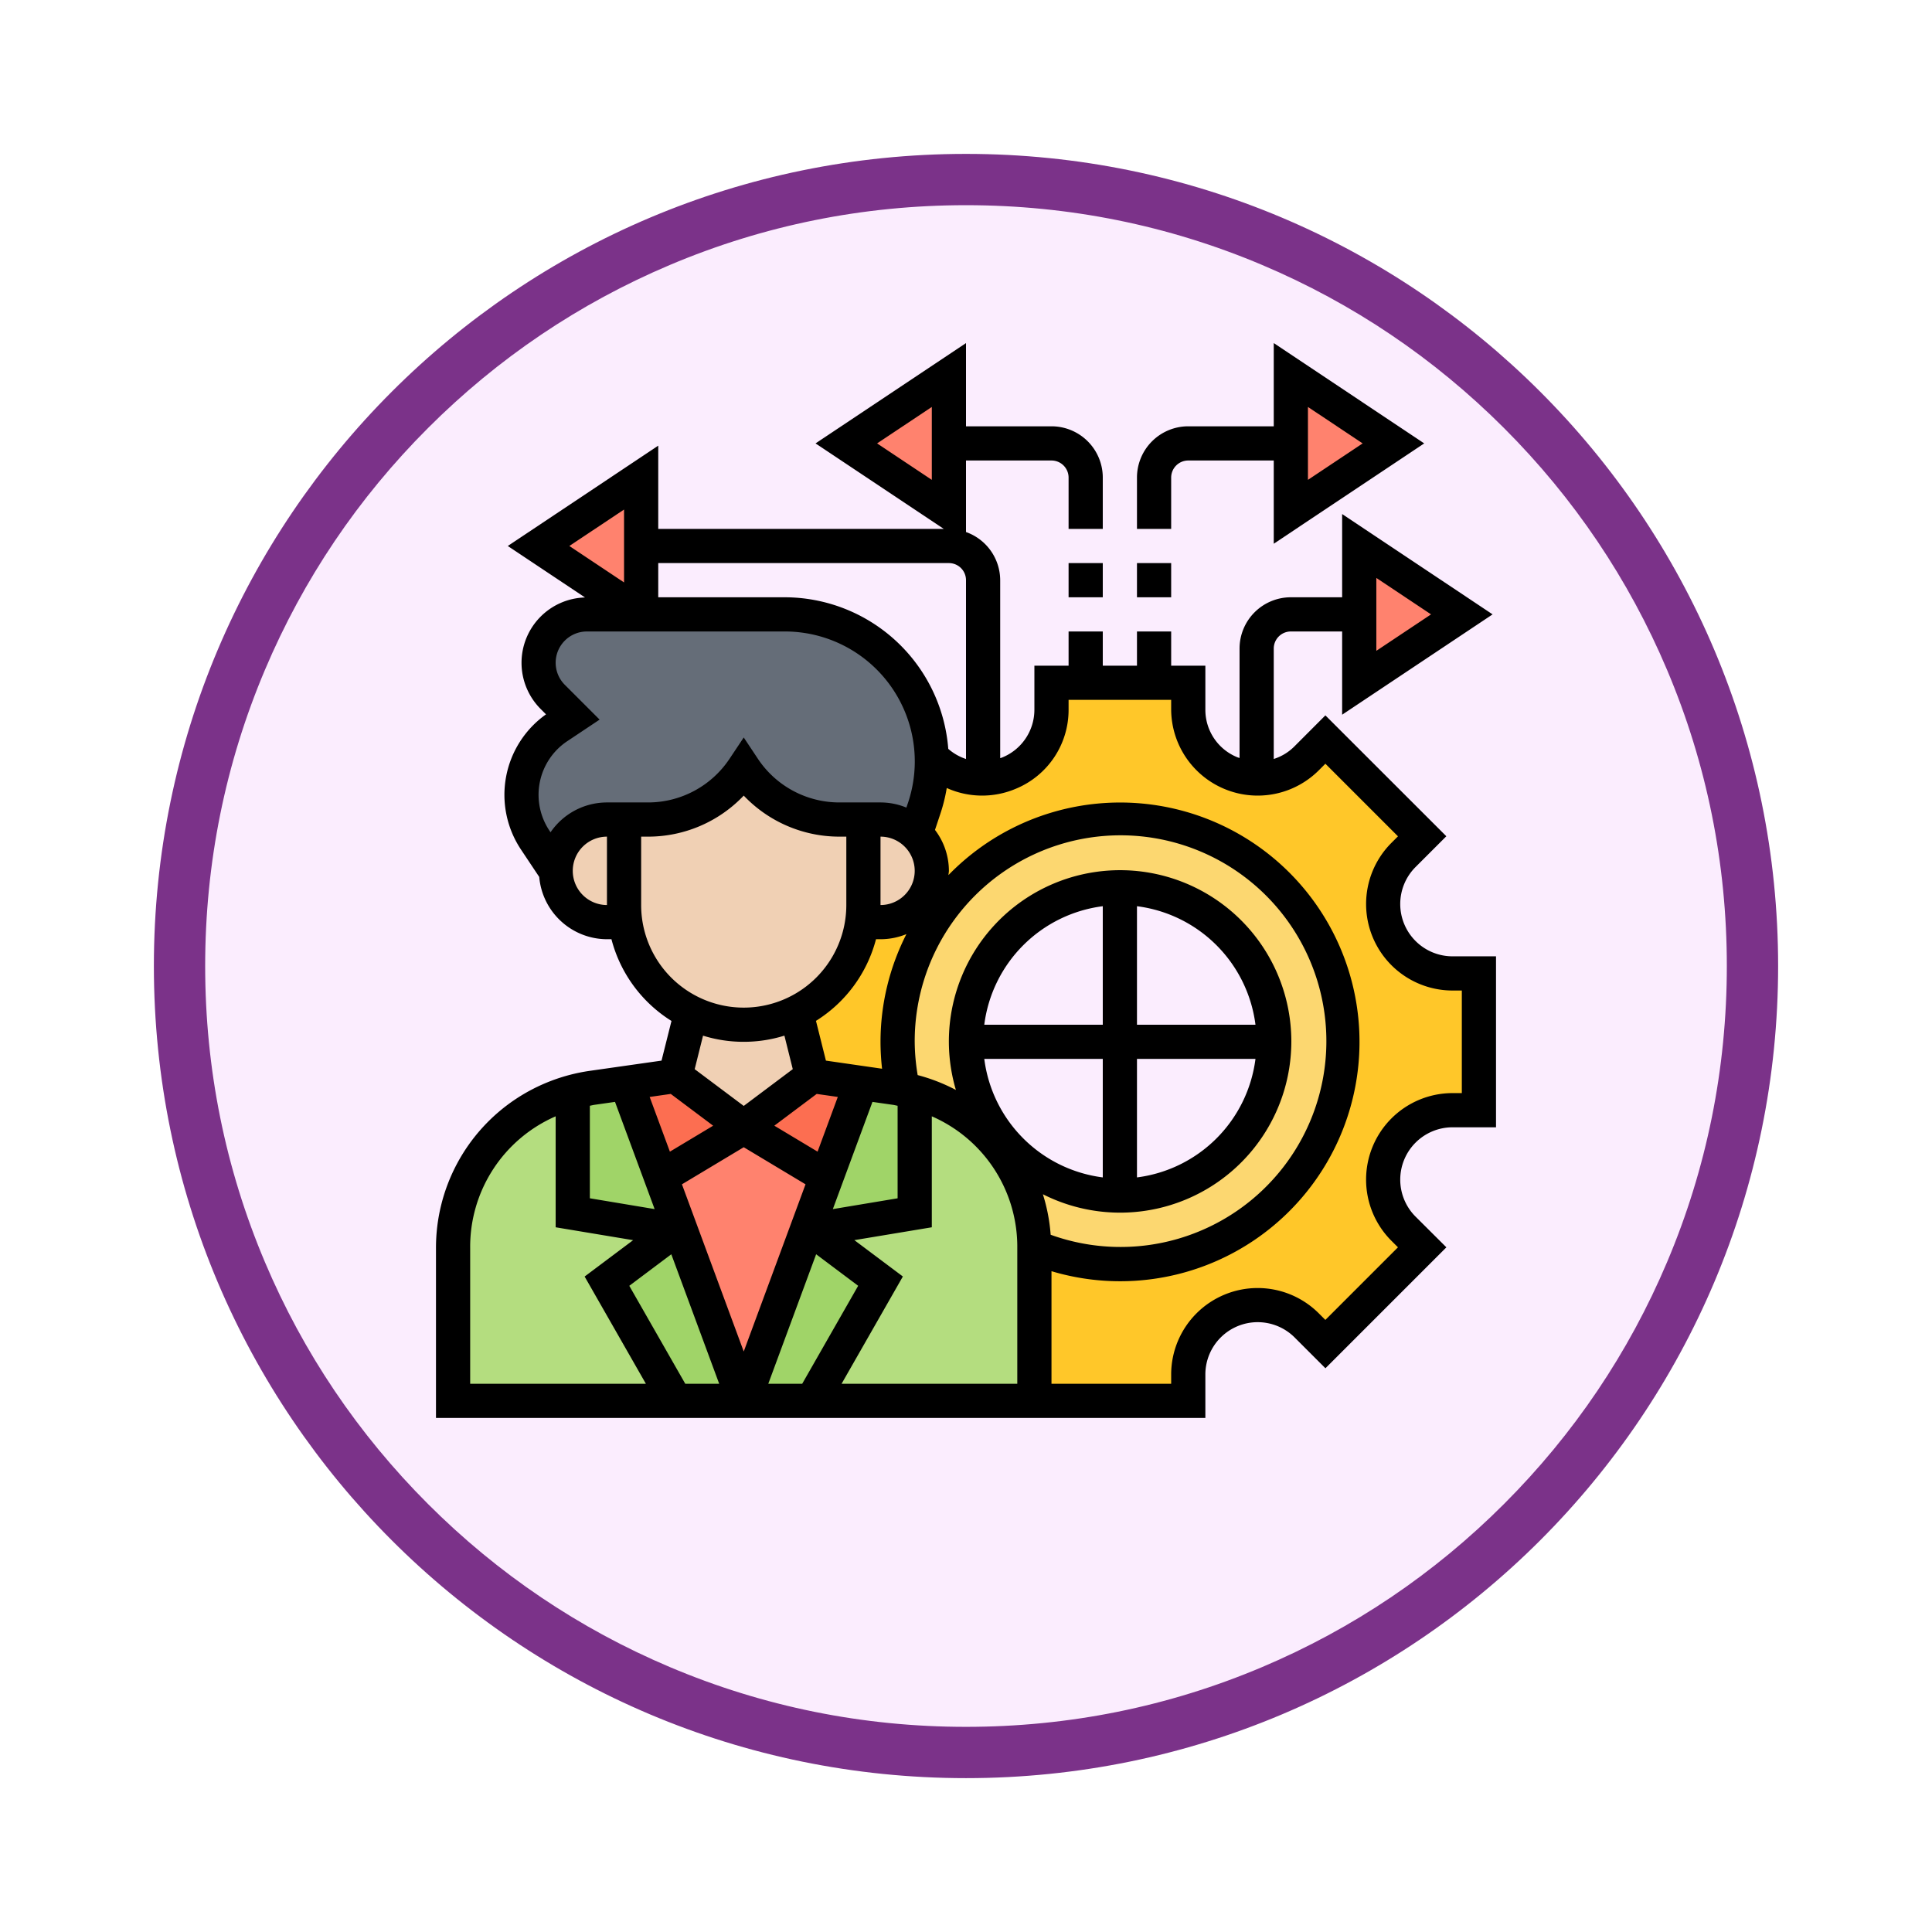 <svg xmlns="http://www.w3.org/2000/svg" xmlns:xlink="http://www.w3.org/1999/xlink" width="113" height="113" viewBox="0 0 113 113">
  <defs>
    <filter id="Path_982547" x="0" y="0" width="113" height="113" filterUnits="userSpaceOnUse">
      <feOffset dy="3" input="SourceAlpha"/>
      <feGaussianBlur stdDeviation="3" result="blur"/>
      <feFlood flood-opacity="0.161"/>
      <feComposite operator="in" in2="blur"/>
      <feComposite in="SourceGraphic"/>
    </filter>
  </defs>
  <g id="Group_1206702" data-name="Group 1206702" transform="translate(-1109.98 -1055.342)">
    <g id="Group_1206223" data-name="Group 1206223">
      <g id="Group_1202718" data-name="Group 1202718" transform="translate(316.49 -1644.681)">
        <g id="Group_1202072" data-name="Group 1202072" transform="translate(0 324.215)">
          <g id="Group_1178713" data-name="Group 1178713" transform="translate(0 886.374)">
            <g id="Group_1176922" data-name="Group 1176922" transform="translate(802.49 1495.435)">
              <g id="Group_1172322" data-name="Group 1172322" transform="translate(0 0)">
                <g id="Group_1164700" data-name="Group 1164700">
                  <g id="Group_1160931" data-name="Group 1160931">
                    <g id="Group_1160749" data-name="Group 1160749">
                      <g id="Group_1158891" data-name="Group 1158891">
                        <g id="Group_1157406" data-name="Group 1157406">
                          <g id="Group_1155793" data-name="Group 1155793">
                            <g id="Group_1154704" data-name="Group 1154704">
                              <g id="Group_1150790" data-name="Group 1150790">
                                <g id="Group_1154214" data-name="Group 1154214">
                                  <g id="Group_1152583" data-name="Group 1152583">
                                    <g id="Group_1146973" data-name="Group 1146973">
                                      <g id="Group_1146954" data-name="Group 1146954">
                                        <g transform="matrix(1, 0, 0, 1, -9, -6)" filter="url(#Path_982547)">
                                          <g id="Path_982547-2" data-name="Path 982547" transform="translate(9 6)" fill="#fbedfe">
                                            <path d="M 47.5 93.5 C 41.289 93.5 35.265 92.284 29.595 89.886 C 24.118 87.569 19.198 84.252 14.973 80.027 C 10.748 75.802 7.431 70.882 5.114 65.405 C 2.716 59.735 1.5 53.711 1.5 47.5 C 1.5 41.289 2.716 35.265 5.114 29.595 C 7.431 24.118 10.748 19.198 14.973 14.973 C 19.198 10.748 24.118 7.431 29.595 5.114 C 35.265 2.716 41.289 1.5 47.5 1.5 C 53.711 1.5 59.735 2.716 65.405 5.114 C 70.882 7.431 75.802 10.748 80.027 14.973 C 84.252 19.198 87.569 24.118 89.886 29.595 C 92.284 35.265 93.5 41.289 93.5 47.5 C 93.5 53.711 92.284 59.735 89.886 65.405 C 87.569 70.882 84.252 75.802 80.027 80.027 C 75.802 84.252 70.882 87.569 65.405 89.886 C 59.735 92.284 53.711 93.5 47.5 93.5 Z" stroke="none"/>
                                            <path d="M 47.5 3 C 41.491 3 35.664 4.176 30.18 6.496 C 24.881 8.737 20.122 11.946 16.034 16.034 C 11.946 20.121 8.737 24.881 6.496 30.179 C 4.176 35.664 3 41.491 3 47.5 C 3 53.509 4.176 59.336 6.496 64.82 C 8.737 70.119 11.946 74.878 16.034 78.966 C 20.122 83.054 24.881 86.263 30.18 88.504 C 35.664 90.824 41.491 92 47.5 92 C 53.509 92 59.336 90.824 64.821 88.504 C 70.119 86.263 74.878 83.054 78.966 78.966 C 83.054 74.878 86.263 70.119 88.504 64.82 C 90.824 59.336 92 53.509 92 47.5 C 92 41.491 90.824 35.664 88.504 30.179 C 86.263 24.881 83.054 20.121 78.966 16.034 C 74.878 11.946 70.119 8.737 64.821 6.496 C 59.336 4.176 53.509 3 47.5 3 M 47.5 0 C 73.734 0 95 21.266 95 47.5 C 95 73.733 73.734 95 47.5 95 C 21.266 95 7.62939453125e-06 73.733 7.62939453125e-06 47.5 C 7.62939453125e-06 21.266 21.266 0 47.5 0 Z" stroke="none" fill="#7b3289"/>
                                          </g>
                                        </g>
                                      </g>
                                    </g>
                                  </g>
                                </g>
                              </g>
                            </g>
                          </g>
                        </g>
                      </g>
                    </g>
                  </g>
                </g>
              </g>
            </g>
          </g>
        </g>
      </g>
      <g id="decision-making_2452157" transform="translate(1134.48 1075.276)">
        <g id="Group_1206221" data-name="Group 1206221">
          <g id="Group_1206201" data-name="Group 1206201">
            <path id="Path_1045331" data-name="Path 1045331" d="M28,41a13.352,13.352,0,0,0,.29,2.77c-.14-.03-.27-.05-.41-.07l-2.01-.29L23,43l-.93-3.71A6.939,6.939,0,0,0,25.92,34H27a3,3,0,0,0,2.06-5.18l.5-1.5A8.609,8.609,0,0,0,30,24.6a2.175,2.175,0,0,0-.01-.26H30l.1.1a3.971,3.971,0,0,0,2.93,1.16,3.851,3.851,0,0,0,1.45-.31c.02,0,.03-.01.05-.02A3.984,3.984,0,0,0,37,21.58V20h8v1.58a3.984,3.984,0,0,0,2.47,3.69c.02.01.03.02.05.02a3.972,3.972,0,0,0,4.38-.85l1.12-1.12,5.66,5.66L57.56,30.1a4,4,0,0,0-.85,4.38c0,.02.01.03.02.05A3.984,3.984,0,0,0,60.42,37H62v8H60.42a3.984,3.984,0,0,0-3.69,2.47c-.01.02-.02.03-.02.05a4,4,0,0,0,.85,4.38l1.12,1.12-5.66,5.66L51.9,57.56a4,4,0,0,0-4.38-.85c-.02,0-.03.01-.05.02A3.984,3.984,0,0,0,45,60.42V62H36V53a12.824,12.824,0,0,0,5,1A13,13,0,1,0,28,41Z" fill="#ffc729"/>
          </g>
          <g id="Group_1206202" data-name="Group 1206202">
            <path id="Path_1045332" data-name="Path 1045332" d="M32,41a9,9,0,1,0,9-9A9,9,0,0,0,32,41Zm-.21,4.19A9.617,9.617,0,0,0,29,43.93c-.23-.06-.47-.12-.71-.16A13.352,13.352,0,0,1,28,41,13,13,0,1,1,41,54a12.824,12.824,0,0,1-5-1,9.48,9.48,0,0,0-4.21-7.81Z" fill="#fcd770"/>
          </g>
          <g id="Group_1206203" data-name="Group 1206203">
            <path id="Path_1045333" data-name="Path 1045333" d="M11,55l4,7H2V53.06a9.471,9.471,0,0,1,4.21-7.87A9.617,9.617,0,0,1,9,43.93V51l6,1Z" fill="#b4dd7f"/>
          </g>
          <g id="Group_1206204" data-name="Group 1206204">
            <path id="Path_1045334" data-name="Path 1045334" d="M36,53.06V62H23l4-7-4-3,6-1V43.93a9.617,9.617,0,0,1,2.79,1.26A9.48,9.48,0,0,1,36,53Z" fill="#b4dd7f"/>
          </g>
          <g id="Group_1206205" data-name="Group 1206205">
            <path id="Path_1045335" data-name="Path 1045335" d="M14.16,48.9l1.16,3.15L15,52,9,51V43.93a8.556,8.556,0,0,1,1.12-.23l2.01-.29Z" fill="#a0d468"/>
          </g>
          <g id="Group_1206206" data-name="Group 1206206">
            <path id="Path_1045336" data-name="Path 1045336" d="M15.32,52.05,19,62H15l-4-7,4-3Z" fill="#a0d468"/>
          </g>
          <g id="Group_1206207" data-name="Group 1206207">
            <path id="Path_1045337" data-name="Path 1045337" d="M27,55l-4,7H19l3.68-9.95L23,52Z" fill="#a0d468"/>
          </g>
          <g id="Group_1206208" data-name="Group 1206208">
            <path id="Path_1045338" data-name="Path 1045338" d="M29,43.93V51l-6,1-.32.05,1.16-3.15,2.03-5.49,2.01.29c.14.02.27.04.41.07.24.04.48.1.71.16Z" fill="#a0d468"/>
          </g>
          <g id="Group_1206209" data-name="Group 1206209">
            <path id="Path_1045339" data-name="Path 1045339" d="M23.84,48.9l-1.16,3.15L19,62l-3.68-9.95L14.16,48.9,19,46Z" fill="#ff826e"/>
          </g>
          <g id="Group_1206210" data-name="Group 1206210">
            <path id="Path_1045340" data-name="Path 1045340" d="M19,46l-4.84,2.9-2.03-5.49L15,43Z" fill="#fc6e51"/>
          </g>
          <g id="Group_1206211" data-name="Group 1206211">
            <path id="Path_1045341" data-name="Path 1045341" d="M25.87,43.41,23.84,48.9,19,46l4-3Z" fill="#fc6e51"/>
          </g>
          <g id="Group_1206212" data-name="Group 1206212">
            <path id="Path_1045342" data-name="Path 1045342" d="M61,16l-6,4V12Z" fill="#ff826e"/>
          </g>
          <g id="Group_1206213" data-name="Group 1206213">
            <path id="Path_1045343" data-name="Path 1045343" d="M57,6l-6,4V2Z" fill="#ff826e"/>
          </g>
          <g id="Group_1206214" data-name="Group 1206214">
            <path id="Path_1045344" data-name="Path 1045344" d="M31,6v4L25,6l6-4Z" fill="#ff826e"/>
          </g>
          <g id="Group_1206215" data-name="Group 1206215">
            <path id="Path_1045345" data-name="Path 1045345" d="M13,15.23V16L7,12l6-4v7.23Z" fill="#ff826e"/>
          </g>
          <g id="Group_1206216" data-name="Group 1206216">
            <path id="Path_1045346" data-name="Path 1045346" d="M11,28a3,3,0,0,0-3,3L6.8,29.2a4.773,4.773,0,0,1,1.33-6.62L9,22,7.83,20.83a2.83,2.83,0,0,1,2-4.83H21.4a8.591,8.591,0,0,1,8.59,8.34,2.175,2.175,0,0,1,.01.26,8.609,8.609,0,0,1-.44,2.72l-.5,1.5A3.008,3.008,0,0,0,27,28H24.61A6.768,6.768,0,0,1,19,25a6.746,6.746,0,0,1-5.61,3H11Z" fill="#656d78"/>
          </g>
          <g id="Group_1206217" data-name="Group 1206217">
            <path id="Path_1045347" data-name="Path 1045347" d="M22.07,39.29,23,43l-4,3-4-3,.93-3.71a6.992,6.992,0,0,0,6.14,0Z" fill="#f0d0b4"/>
          </g>
          <g id="Group_1206218" data-name="Group 1206218">
            <path id="Path_1045348" data-name="Path 1045348" d="M27,28a3,3,0,0,1,0,6H25.92A5.547,5.547,0,0,0,26,33V28Z" fill="#f0d0b4"/>
          </g>
          <g id="Group_1206219" data-name="Group 1206219">
            <path id="Path_1045349" data-name="Path 1045349" d="M26,28v5a5.547,5.547,0,0,1-.08,1,6.939,6.939,0,0,1-3.85,5.29,6.992,6.992,0,0,1-6.14,0A6.965,6.965,0,0,1,12.08,34,5.546,5.546,0,0,1,12,33V28h1.39A6.746,6.746,0,0,0,19,25a6.768,6.768,0,0,0,5.61,3Z" fill="#f0d0b4"/>
          </g>
          <g id="Group_1206220" data-name="Group 1206220">
            <path id="Path_1045350" data-name="Path 1045350" d="M12,33a5.547,5.547,0,0,0,.08,1H11a3,3,0,0,1,0-6h1Z" fill="#f0d0b4"/>
          </g>
        </g>
        <g id="Group_1206222" data-name="Group 1206222">
          <path id="Path_1045351" data-name="Path 1045351" d="M60.423,36a3.06,3.06,0,0,1-2.152-5.2l1.823-1.823L53.02,21.907,51.2,23.73a2.954,2.954,0,0,1-1.2.727V18a1,1,0,0,1,1-1h3v4.868L62.8,16,54,10.132V15H51a3,3,0,0,0-3,3v6.4c-.049-.018-.1-.029-.147-.05A2.992,2.992,0,0,1,46,21.577V19H44V17H42v2H40V17H38v2H36v2.577a3.014,3.014,0,0,1-1.9,2.8c-.031.013-.064.02-.1.032V14a3,3,0,0,0-2-2.816V7h5a1,1,0,0,1,1,1v3h2V8a3,3,0,0,0-3-3H32V.132L23.2,6l7.5,5H14V6.132L5.2,12l4.517,3.011a3.822,3.822,0,0,0-2.593,6.524l.312.312a5.771,5.771,0,0,0-1.463,7.91l1.066,1.6A3.991,3.991,0,0,0,11,35h.263a8.011,8.011,0,0,0,3.511,4.78L14.192,42.1l-4.209.6a10.55,10.55,0,0,0-4.324,1.652A10.444,10.444,0,0,0,1,53.064V63H46V60.423a3.06,3.06,0,0,1,5.2-2.152l1.823,1.823,7.074-7.074L58.27,51.2A3.061,3.061,0,0,1,60.423,46H63V36ZM56,13.868,59.2,16,56,18.132ZM30,8.132,26.8,6,30,3.868ZM31,13a1,1,0,0,1,1,1V24.458a2.975,2.975,0,0,1-1.037-.592A9.611,9.611,0,0,0,21.4,15H14V13Zm5.952,39.285a10.463,10.463,0,0,0-.455-2.369,10.015,10.015,0,1,0-5.088-6.1,10.589,10.589,0,0,0-2.236-.87A12.21,12.21,0,0,1,29,41a12.039,12.039,0,1,1,7.952,11.285ZM23.268,44.048l1.234.176-1.183,3.2-2.53-1.518Zm4.465.639c.09.013.177.038.267.054v5.412l-3.788.632,2.317-6.27ZM19,47.166l3.614,2.169L19,59.114l-3.614-9.779ZM17.564,61H15.58l-3.274-5.729,2.458-1.844Zm5.671-7.574,2.458,1.844L22.42,61H20.436Zm5.072,1.3L25.47,52.6,30,51.848v-6.49a8.321,8.321,0,0,1,5,7.706V61H24.723ZM33.069,42H40v6.931A8.008,8.008,0,0,1,33.069,42ZM42,42h6.931A8.007,8.007,0,0,1,42,48.931Zm0-2V33.069A8.007,8.007,0,0,1,48.931,40Zm-2,0H33.069A8.007,8.007,0,0,1,40,33.069ZM27,41a14.236,14.236,0,0,0,.091,1.574L23.807,42.1l-.582-2.325A8.018,8.018,0,0,0,26.736,35H27a3.984,3.984,0,0,0,1.516-.3A13.89,13.89,0,0,0,27,41Zm0-12a2,2,0,0,1,0,4ZM12,9.868v4.264L8.8,12ZM8.681,23.415l1.889-1.26L8.536,20.121A1.828,1.828,0,0,1,9.828,17H21.4a7.6,7.6,0,0,1,7.213,10.008l-.1.293A3.977,3.977,0,0,0,27,27H24.6a5.723,5.723,0,0,1-4.773-2.555L19,23.2l-.832,1.248A5.724,5.724,0,0,1,13.395,27H11a4,4,0,0,0-3.3,1.746l-.066-.1a3.771,3.771,0,0,1,1.047-5.232ZM9,31a2,2,0,0,1,2-2v4A2,2,0,0,1,9,31Zm4,2V29h.4A7.717,7.717,0,0,0,19,26.6,7.719,7.719,0,0,0,24.6,29H25v4a6,6,0,0,1-12,0Zm6,8a7.99,7.99,0,0,0,2.379-.361l.489,1.96L19,44.75,16.131,42.6l.489-1.96A7.97,7.97,0,0,0,19,41Zm-4.268,3.048,2.479,1.859-2.53,1.518-1.183-3.2Zm-3.261.466,2.317,6.27L10,50.152V44.74c.089-.016.177-.041.267-.054ZM3,53.064a8.321,8.321,0,0,1,5-7.706v6.49l4.531.754L9.694,54.729,13.277,61H3ZM61,44h-.577a5.06,5.06,0,0,0-3.567,8.611l.409.409-4.246,4.246-.409-.409A5.059,5.059,0,0,0,44,60.423V61H37V54.416a14,14,0,1,0-6.025-23.168c0-.083.025-.163.025-.248a3.961,3.961,0,0,0-.814-2.393l.322-.967a9.7,9.7,0,0,0,.366-1.485,5.046,5.046,0,0,0,4.04.044A4.99,4.99,0,0,0,38,21.577V21h6v.577a5.06,5.06,0,0,0,8.611,3.567l.409-.409,4.246,4.246-.409.409A5.059,5.059,0,0,0,60.423,38H61Z"/>
          <path id="Path_1045352" data-name="Path 1045352" d="M44,8a1,1,0,0,1,1-1h5v4.868L58.8,6,50,.132V5H45a3,3,0,0,0-3,3v3h2Zm8-4.132L55.2,6,52,8.132Z"/>
          <path id="Path_1045353" data-name="Path 1045353" d="M42,13h2v2H42Z"/>
          <path id="Path_1045354" data-name="Path 1045354" d="M38,13h2v2H38Z"/>
        </g>
      </g>
    </g>
  </g>
</svg>
